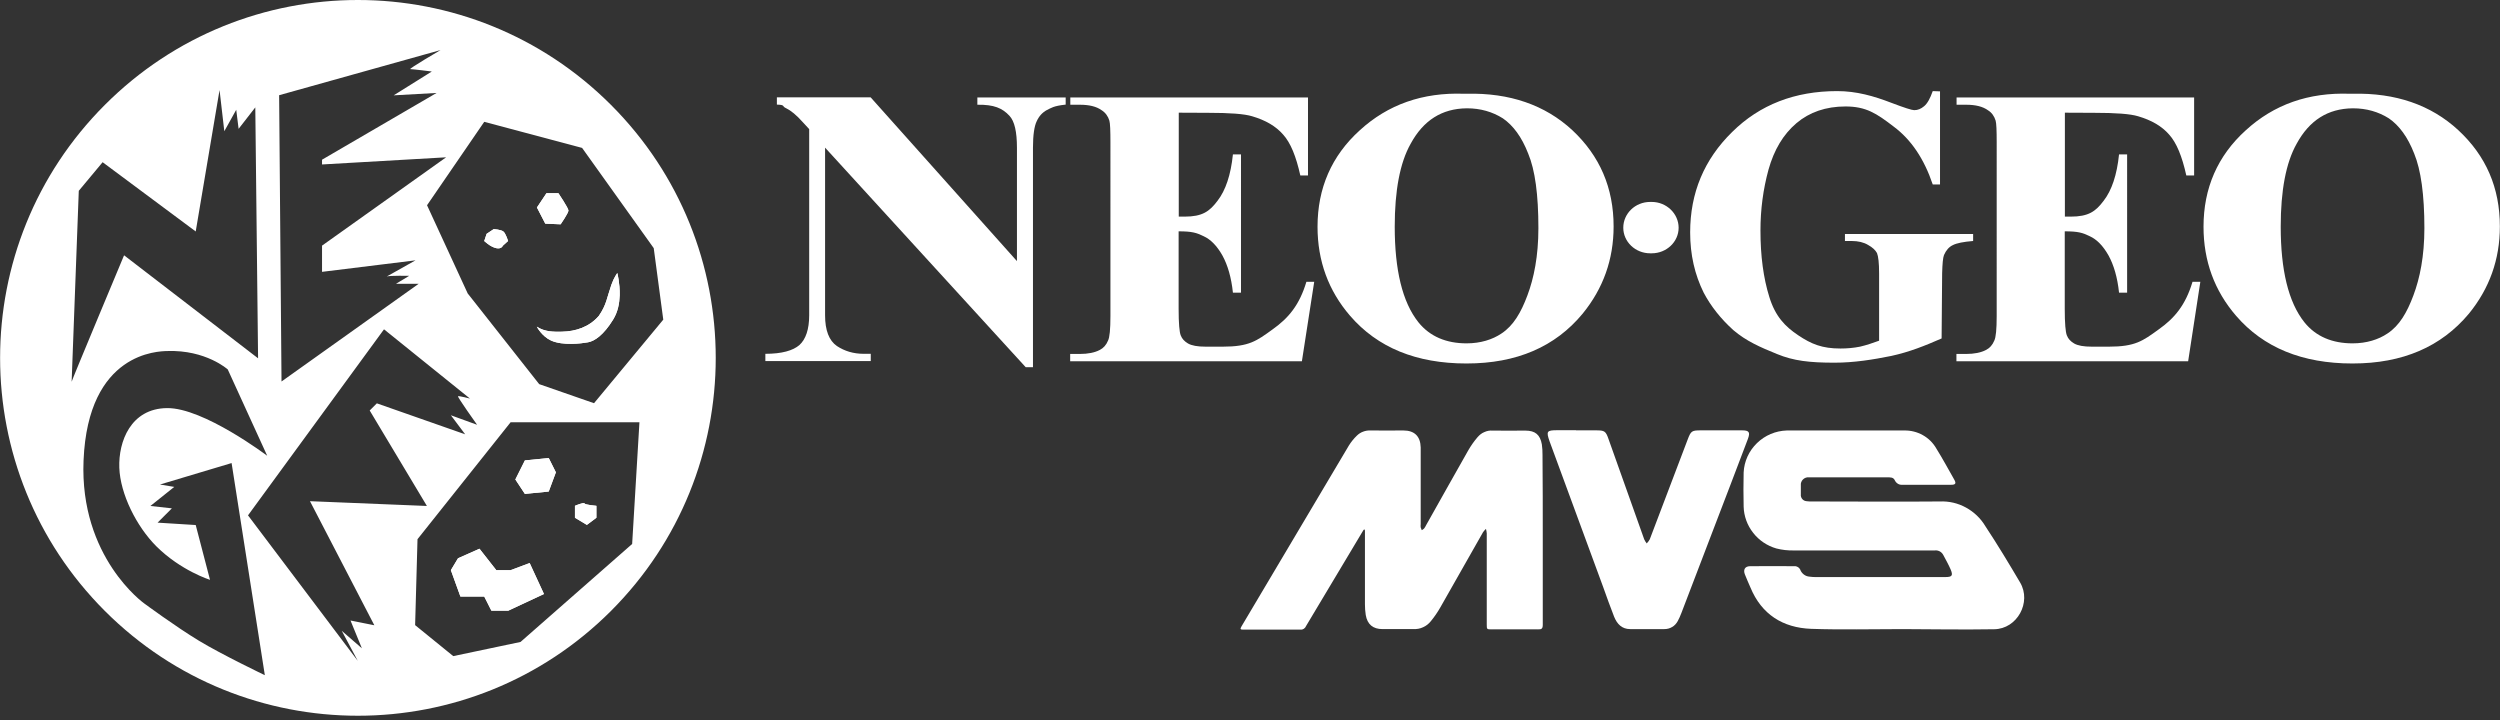 <?xml version="1.0" encoding="utf-8"?>
<!-- Generator: Adobe Illustrator 27.8.0, SVG Export Plug-In . SVG Version: 6.00 Build 0)  -->
<svg version="1.1" id="Calque_1" xmlns="http://www.w3.org/2000/svg" xmlns:xlink="http://www.w3.org/1999/xlink" x="0px" y="0px"
	 viewBox="0 0 1888 544" style="enable-background:new 0 0 1888 544;" xml:space="preserve">
<rect x="0" y="0" width="1888" height="544" fill="#333333" stroke="none"/>
<style type="text/css">
	.st0{fill:#FFFFFF;}
</style>
<path class="st0" d="M379.7,185.6l4-3.6c0,0-1.8-5.9-3.6-7.2c-1.8-1.4-7.2-1.8-7.2-1.8l-5.4,3.6l-1.8,5.4c0,0,4.3,4.3,9,5.4
	C378.8,188.3,379.7,185.6,379.7,185.6z"/>
<path class="st0" d="M416.2,257.2c9,4,23,2.2,27.9,1.3c4.9-0.9,11.7-5.4,18.9-17.1c3.7-6,4.8-12.4,5-18.5c0.2-9-1.8-16.7-1.8-16.7
	s-2.5,3.2-4.5,8.9c-3.4,9.7-3.6,15-9.5,23.5c-7.3,8.4-17.4,11.7-27.9,11.9c-6.3,0.1-12.8,0.2-18.9-3.8
	C405.4,246.8,409.2,254,416.2,257.2z"/>
<path class="st0" d="M423.4,169.4c0,0,5.9-8.6,5.9-10.4c0-1.8-7.6-13.1-7.6-13.1h-9l-7.2,10.8l6.3,12.2L423.4,169.4z"/>
<path class="st0" d="M450.4,391v-9c0,0-8.4-0.7-9-1.8c-0.6-1.1-7.2,1.8-7.2,1.8v9l9,5.4L450.4,391z"/>
<polygon class="st0" points="414.4,371.2 419.8,356.7 414.4,345.9 396.4,347.7 389.2,362.1 396.4,373 "/>
<polygon class="st0" points="362.1,414.4 345.9,421.6 340.5,430.6 347.7,450.5 365.7,450.5 371.1,461.2 383.8,461.2 410.8,448.6 
	400,425.2 385.6,430.6 374.8,430.6 "/>
<g>
	<path class="st0" d="M416.2,257.2c9,4,23,2.2,27.9,1.3c4.9-0.9,11.7-5.4,18.9-17.1c3.7-6,4.8-12.4,5-18.5c0.2-9-1.8-16.7-1.8-16.7
		s-2.5,3.2-4.5,8.9c-3.4,9.7-3.6,15-9.5,23.5c-7.3,8.4-17.4,11.7-27.9,11.9c-6.3,0.1-12.8,0.2-18.9-3.8
		C405.4,246.8,409.2,254,416.2,257.2z"/>
	<path class="st0" d="M450.4,391v-9c0,0-8.4-0.7-9-1.8c-0.6-1.1-7.2,1.8-7.2,1.8v9l9,5.4L450.4,391z"/>
	<path class="st0" d="M423.4,169.4c0,0,5.9-8.6,5.9-10.4c0-1.8-7.6-13.1-7.6-13.1h-9l-7.2,10.8l6.3,12.2L423.4,169.4z"/>
	<path class="st0" d="M379.7,185.6l4-3.6c0,0-1.8-5.9-3.6-7.2c-1.8-1.4-7.2-1.8-7.2-1.8l-5.4,3.6l-1.8,5.4c0,0,4.3,4.3,9,5.4
		C378.8,188.3,379.7,185.6,379.7,185.6z"/>
	<polygon class="st0" points="414.4,371.2 419.8,356.7 414.4,345.9 396.4,347.7 389.2,362.1 396.4,373 	"/>
	<polygon class="st0" points="362.1,414.4 345.9,421.6 340.5,430.6 347.7,450.5 365.7,450.5 371.1,461.2 383.8,461.2 410.8,448.6 
		400,425.2 385.6,430.6 374.8,430.6 	"/>
	<path class="st0" d="M461.4,79.2C355.8-26.4,184.7-26.4,79.2,79.2c-105.5,105.5-105.5,276.7,0,382.2
		c105.5,105.5,276.7,105.5,382.2,0S566.9,184.7,461.4,79.2z M439.6,111.7l54.1,75.7l7.2,54l-52.3,63.1l-41.4-14.4l-54-68.5
		L322.5,155l43.2-63L439.6,111.7z M332.7,37.8c0,0-24.6,14.4-22.8,14.4c1.8,0,16.2,1.8,16.2,1.8l-28.8,18l32.4-1.8l-86.5,50.4v3.6
		l93.7-5.4l-93.7,66.7v19.8l70.6-8.7c0,0-19.1,10.8-21.7,12.2c2.4-0.8,16.9-0.5,16.9-0.5l-9.9,6h17.1l-103.6,73.8l-1.8-216.2
		L332.7,37.8z M59.5,144.1l18-21.6l70.3,52.3l18-106.8l3.6,31.1l9-16.2l1.8,14.4l12.6-16.2l2.1,189.5L93.7,192.8
		c0,0-39.6,94.6-39.6,95.5L59.5,144.1z M150.1,483.8c-17.5-10.6-41.2-28.1-41.2-28.1s-48.9-34.7-45.8-108
		c3.4-82,56.7-82.4,63.2-82.6C155.5,264.1,172,279,172,279l29.8,65.2c0,0-48.2-36.4-75.7-36c-27.4,0.3-36.7,25.3-36,45
		c0.7,19.8,12.9,44.3,28,59.4c18.5,18.4,40.5,25.3,40.5,25.3l-10.8-41.4l-28.8-1.8l10.8-10.8l-16.2-1.8l18-14.4l-10.8-1.8l54.1-16.2
		L200,509.9C200,509.9,167.6,494.4,150.1,483.8z M273.3,489.6l-15.2-13.2l12.1,22.7l-82.9-109.9l102.7-140.5l64.9,52.3
		c0,0-8.1-2.1-9-1.8c-0.9,0.2,14.4,21.6,14.4,21.6l-19.8-7.2l10.8,14.4l-66.7-23.4l-5.4,5.4l43.2,72.1l-88.3-3.6l48.6,93.7l-18-3.6
		L273.3,489.6z M477.4,410.8l-84.3,74l-50.8,10.7l-28.8-23.4l1.8-64.9l70.3-88.3h97.3L477.4,410.8z"/>
</g>
<path class="st0" d="M1465.1,69v70.3h-5.5c-6.5-19.3-16.3-33.9-29.5-43.7c-13-10-20.9-15.2-36.4-15.2c-14.8,0-27.2,4.3-37,12.6
	c-10,8.5-16.9,20.1-21.1,35c-4.1,15-6.1,30.3-6.1,46.1c0,19.1,2.2,35.8,6.7,50.2c4.5,14.6,11.8,22.2,21.8,28.9
	c10,6.7,18.1,10,31.9,10c4.9,0,9.8-0.4,14.8-1.4c5.1-1.2,9.1-2.6,14.4-4.5v-50.8c0-7.9-0.6-13-1.6-15.4c-1.2-2.2-3.4-4.3-6.7-6.1
	c-3.3-2-7.5-3-12.4-3h-5.1v-5.3h96.8v5.3c-7.3,0.6-12.4,1.6-15.3,3.1c-3,1.4-5.1,3.9-6.7,7.5c-0.8,2-1.2,6.5-1.4,13.8l-0.4,49.2
	c-12.6,5.5-24.2,10.2-38,13.2c-13.8,2.8-28.2,5.1-42.9,5.1c-18.9,0-30.9-1.4-43.3-6.5c-12.6-5.1-23.4-9.8-33.1-18.1
	c-9.4-8.5-16.9-17.9-22.4-28.3c-6.7-13.6-10.2-28.5-10.2-45.5c0-29.9,10.6-55.1,31.7-75.8c20.9-20.7,47.5-30.9,79.3-30.9
	c14.6,0,27.6,3.7,41.1,8.9c9.7,3.7,15.4,5.5,17.1,5.5c2.8,0,5.1-1,7.5-3c2.4-2,4.5-5.7,6.5-11.4L1465.1,69L1465.1,69z"/>
<path class="st0" d="M1107.6,81.8c-18.7,0.2-32.7,9.1-42.3,26.8c-8.1,14.4-12,35.4-12,62.6c0,32.5,5.7,56.9,17.9,72.2
	c8.7,10.8,21.1,15.9,36.4,15.9v15.2h-0.2c-37.8,0-67.1-12-87.8-36c-16.3-18.9-24.6-41.3-24.6-67.3c0-29.1,10.6-53.5,31.9-72.8
	c21.3-19.5,47.5-28.7,78.6-27.6h2.2V81.8z M1108,81.8h-0.4v-11c32.5-0.8,59.2,8.5,79.7,27.4c20.9,19.5,31.3,43.7,31.3,72.8
	c0,25-7.9,46.9-23.4,65.9c-20.7,25-49.8,37.6-87.6,37.6v-15.2c10.4,0,19.5-2.8,26.4-7.5c8.9-5.9,14.6-15.6,19.5-28.7
	c4.9-13,8.3-29.7,8.3-50.8c0-25.2-2.5-43.9-7.7-56.3c-4.9-12.6-11.4-21.3-19.1-26.6C1127.1,84.4,1118,81.8,1108,81.8z"/>
<path class="st0" d="M890.2,85.1v78.5h4.3c13.6,0,18.9-3.9,25-12c6.1-7.9,10-19.5,11.6-35h6.1V221h-6.1c-1.2-11.4-3.9-20.7-7.9-28
	c-4.1-7.3-8.9-12.2-14.2-14.6c-5.3-2.6-8.7-3.7-18.9-3.7v58.5c0,11,0.6,17.7,1.6,20.1c1,2.6,2.8,4.5,5.5,6.1
	c2.8,1.6,7.1,2.4,13.4,2.4h12.8c19.9,0,25.6-4.3,37.6-13c12-8.5,20.3-18.3,25.6-36h5.9l-9.3,60h-175v-5.5h7.3c6.1,0,11.2-1,15-3
	c2.8-1.4,4.9-3.7,6.3-7.1c1.2-2.4,1.8-8.5,1.8-18.5V107.6c0-8.9-0.2-14.4-0.8-16.5c-1-3.3-3-6.1-5.9-7.9c-3.9-2.8-9.4-4.1-16.3-4.1
	h-7.3v-5.5h179.5v58.9H982c-3.2-14.4-7.3-24.6-13-30.9c-5.5-6.3-13.2-10.8-23.4-13.8c-5.9-1.8-16.9-2.6-33.3-2.6L890.2,85.1
	L890.2,85.1z"/>
<path class="st0" d="M657.5,73.5L768,197.2v-85.6c0-12-1.8-20.1-5.7-24.2c-5.3-5.7-11.6-8.5-24.2-8.3v-5.5h66.7V79
	c-9.4,1-11,2.6-14.2,4.1c-3.3,1.8-5.9,4.5-7.7,8.5c-1.8,3.7-2.8,10.4-2.8,19.9v165.8h-5.5L623.1,111.5v126.6c0,11.4,3,19.1,8.9,23.2
	c5.9,3.9,12.6,5.9,20.3,5.9h5.3v5.5H578v-5.5c12.4,0,20.9-2.4,25.8-6.7c4.7-4.3,7.3-11.8,7.3-22.4V97.5l-4.9-5.3
	c-4.7-5.3-8.9-8.7-12.4-10.4c-3.7-1.6-0.4-2.6-7.1-2.8v-5.5L657.5,73.5z"/>
<path class="st0" d="M1776.7,81.8c-18.7,0.2-32.7,9.1-42.3,26.8c-8.1,14.4-12,35.4-12,62.6c0,32.5,5.7,56.9,17.9,72.2
	c8.7,10.8,21.1,15.9,36.4,15.9v15.2h-0.2c-37.8,0-67.1-12-87.8-36c-16.3-18.9-24.6-41.3-24.6-67.3c0-29.1,10.6-53.5,31.9-72.8
	c21.3-19.5,47.4-28.7,78.6-27.6h2.2V81.8z M1777.1,81.8h-0.4v-11c32.5-0.8,59.2,8.5,79.7,27.4c21.1,19.5,31.5,43.7,31.5,72.8
	c0,25-7.9,46.9-23.4,65.9c-20.9,25-50,37.6-87.8,37.6v-15.2c10.4,0,19.5-2.8,26.4-7.5c8.9-5.9,14.6-15.6,19.5-28.7
	c4.9-13,8.3-29.7,8.3-50.8c0-25.2-2.6-43.9-7.7-56.3c-4.9-12.6-11.4-21.3-19.1-26.6C1796.2,84.4,1787.1,81.8,1777.1,81.8z"/>
<path class="st0" d="M1559.4,85.1v78.5h4.3c13.6,0,18.9-3.9,25-12c6.1-7.9,10-19.5,11.6-35h6.1V221h-6.1c-1.2-11.4-3.9-20.7-7.9-28
	c-4.1-7.3-8.9-12.2-14.2-14.6c-5.3-2.6-8.7-3.7-18.9-3.7v58.5c0,11,0.6,17.7,1.6,20.1c1,2.6,2.8,4.5,5.5,6.1
	c2.8,1.6,7.1,2.4,13.4,2.4h12.8c19.9,0,25.6-4.3,37.6-13c12-8.5,20.3-18.3,25.6-36h5.9l-9.2,60h-175v-5.5h7.3c6.1,0,11.2-1,15-3
	c2.8-1.4,4.9-3.7,6.3-7.1c1.2-2.4,1.8-8.5,1.8-18.5V107.6c0-8.9-0.2-14.4-0.8-16.5c-1-3.3-2.9-6.1-5.9-7.9
	c-3.9-2.8-9.4-4.1-16.3-4.1h-7.3v-5.5H1657v58.9h-5.9c-3.2-14.4-7.3-24.6-13-30.9c-5.5-6.3-13.2-10.8-23.4-13.8
	c-5.9-1.8-16.9-2.6-33.3-2.6L1559.4,85.1L1559.4,85.1z"/>
<path class="st0" d="M1246.2,152.5h1.2c11.2,0,20.3,8.9,20.3,19.5c0,10.6-9.1,19.3-20.3,19.3h-1.2c-11.2,0-20.3-8.7-20.3-19.3
	C1225.9,161.3,1234.9,152.5,1246.2,152.5z"/>
<path class="st0" d="M1165.1,406.3c0,21.8,0,43.7,0,65.5c0,3-0.9,3.6-3.7,3.5c-11.6-0.1-23.2,0-34.7,0c-3.9,0-3.9,0-3.9-3.7
	c0-22.9,0-45.8,0-68.8c-0.1-1.2-0.3-2.3-0.6-3.4c-0.8,0.8-1.6,1.6-2.2,2.5c-10.8,18.9-21.4,37.8-32.2,56.7
	c-2.1,3.7-4.5,7.2-7.2,10.5c-1.6,2-3.6,3.6-5.9,4.6c-2.3,1.1-4.8,1.5-7.4,1.4c-7.7,0-15.5,0-23.2,0c-7.3,0-11.5-3.6-12.7-10.7
	c-0.4-2.6-0.6-5.3-0.6-8c0-17.9,0-35.8,0-53.7c0-0.7,0-1.4,0-2.1c-0.1-0.3-0.3-0.6-0.5-0.9c-0.2,0.2-0.4,0.4-0.6,0.6
	c-0.5,0.7-1,1.5-1.4,2.3c-14.1,23.5-28.1,46.9-42.1,70.4c-0.3,0.8-0.9,1.4-1.6,1.9c-0.7,0.4-1.5,0.7-2.4,0.6c-14.4,0-28.7,0-43.1,0
	c-2.2,0-2.9-0.2-1.5-2.5c27.1-45.6,54.1-91.1,81.1-136.6c1.7-2.7,3.7-5.2,6-7.4c1.3-1.3,3-2.4,4.7-3c1.8-0.7,3.7-1,5.6-0.9
	c8.3,0.1,16.6,0,24.9,0c8.3,0,12.8,4.4,13,12.8c0,9.3,0,18.6,0,27.9v30c-0.1,0.8-0.1,1.7,0,2.5c0.2,0.7,0.5,1.4,0.8,2.1
	c0.6-0.3,1.3-0.8,1.8-1.3c0.6-0.8,1.1-1.6,1.5-2.5c10.7-18.9,21.2-37.9,32-56.8c2-3.4,4.3-6.7,6.9-9.7c1.4-1.6,3.1-3,5.1-3.8
	c2-0.9,4.1-1.3,6.2-1.1c8.2,0.1,16.4,0,24.8,0c7.4,0,11.1,3.1,12.4,10.4c0.4,2.7,0.5,5.3,0.5,8
	C1165.1,364.4,1165.1,385.3,1165.1,406.3z"/>
<path class="st0" d="M1436.7,475.1c-23,0-46,0.6-68.9-0.2c-21.4-0.8-37.5-10.9-45.9-31.3c-1.4-3.3-2.9-6.5-4.2-9.9
	c-1.3-3.4,0-6,3.8-6.1c11.5-0.1,23-0.1,34.5,0c0.7,0.1,1.4,0.4,2,0.8c0.6,0.4,1.1,1,1.5,1.7c0.5,1.5,1.5,2.8,2.8,3.8
	c1.3,1,2.8,1.5,4.4,1.6c1.4,0.2,2.8,0.3,4.1,0.3h98.3c5.1,0,6-1.1,4-5.8c-1.6-3.7-3.6-7.2-5.5-10.8c-0.6-1.2-1.6-2.2-2.7-2.8
	c-1.2-0.6-2.5-0.9-3.8-0.7c-35.5,0-70.9,0-106.4,0c-4.5,0.1-8.9-0.4-13.2-1.5c-6.9-2-13.1-6.1-17.5-11.8c-4.5-5.7-7-12.6-7.2-19.8
	c-0.2-8.6-0.2-17.2,0-25.8c0.4-8.4,4-16.3,10.1-22.2s14-9.2,22.4-9.5c29.6,0,59.2,0,88.8,0c4.9-0.1,9.7,1.1,14,3.5
	c4.3,2.4,7.8,5.9,10.2,10.1c4.8,7.7,9.1,15.7,13.6,23.6c1.5,2.7,1,3.8-2.3,3.8c-12.3,0-24.6,0-36.8,0c-1.2,0.1-2.4-0.1-3.4-0.7
	c-1-0.6-1.9-1.5-2.4-2.6c-1.1-2.5-3.4-2.3-5.7-2.3h-51.1c-2.8,0-5.6,0-8.3,0c-0.8-0.1-1.6,0-2.3,0.3c-0.8,0.3-1.4,0.7-2,1.3
	c-0.6,0.6-1,1.2-1.3,2c-0.3,0.8-0.4,1.6-0.3,2.3c0,2.5,0,4.7,0,7.1c-0.1,0.6,0,1.2,0.2,1.8c0.2,0.6,0.5,1.1,0.9,1.6s0.9,0.8,1.4,1.1
	c0.6,0.3,1.1,0.4,1.8,0.5c1.6,0.2,3.2,0.3,4.7,0.2c32,0,64,0.3,96,0c6.9-0.3,13.7,1.3,19.7,4.6c6,3.3,11.1,8.1,14.6,14
	c9.2,13.9,17.8,28.2,26.3,42.6c8.8,14.9-2.2,35.1-19.6,35.3C1482.9,475.6,1459.8,475.2,1436.7,475.1L1436.7,475.1z"/>
<path class="st0" d="M1190.2,325h15.2c6.4,0,7.3,0.6,9.4,6.7c5.2,14.7,10.5,29.4,15.7,44.1c3.7,10.5,7.4,21,11.2,31.5
	c0.5,1.1,1.2,2.2,1.9,3.1c0.9-0.9,1.7-2,2.3-3.1c9.6-25.1,19.1-50.2,28.6-75.3c2.5-6.6,3.1-7,10.2-7h30.9c5.3,0,6.3,1.4,4.4,6.5
	c-8.8,23.3-17.7,46.5-26.6,69.7c-7.8,20.5-15.7,41.1-23.6,61.7c-0.8,2.1-1.7,4.2-2.8,6.2c-1,1.8-2.4,3.4-4.2,4.4
	c-1.8,1.1-3.8,1.6-5.9,1.6c-8.6,0-17.2,0.1-25.8,0c-6.3,0-9.9-3.9-12.1-9.3c-2.9-7.4-5.6-14.9-8.3-22.5
	c-13.5-36.7-27-73.4-40.5-110.1c-2.6-7.5-2.1-8.3,5.9-8.3H1190.2z"/>
</svg>
